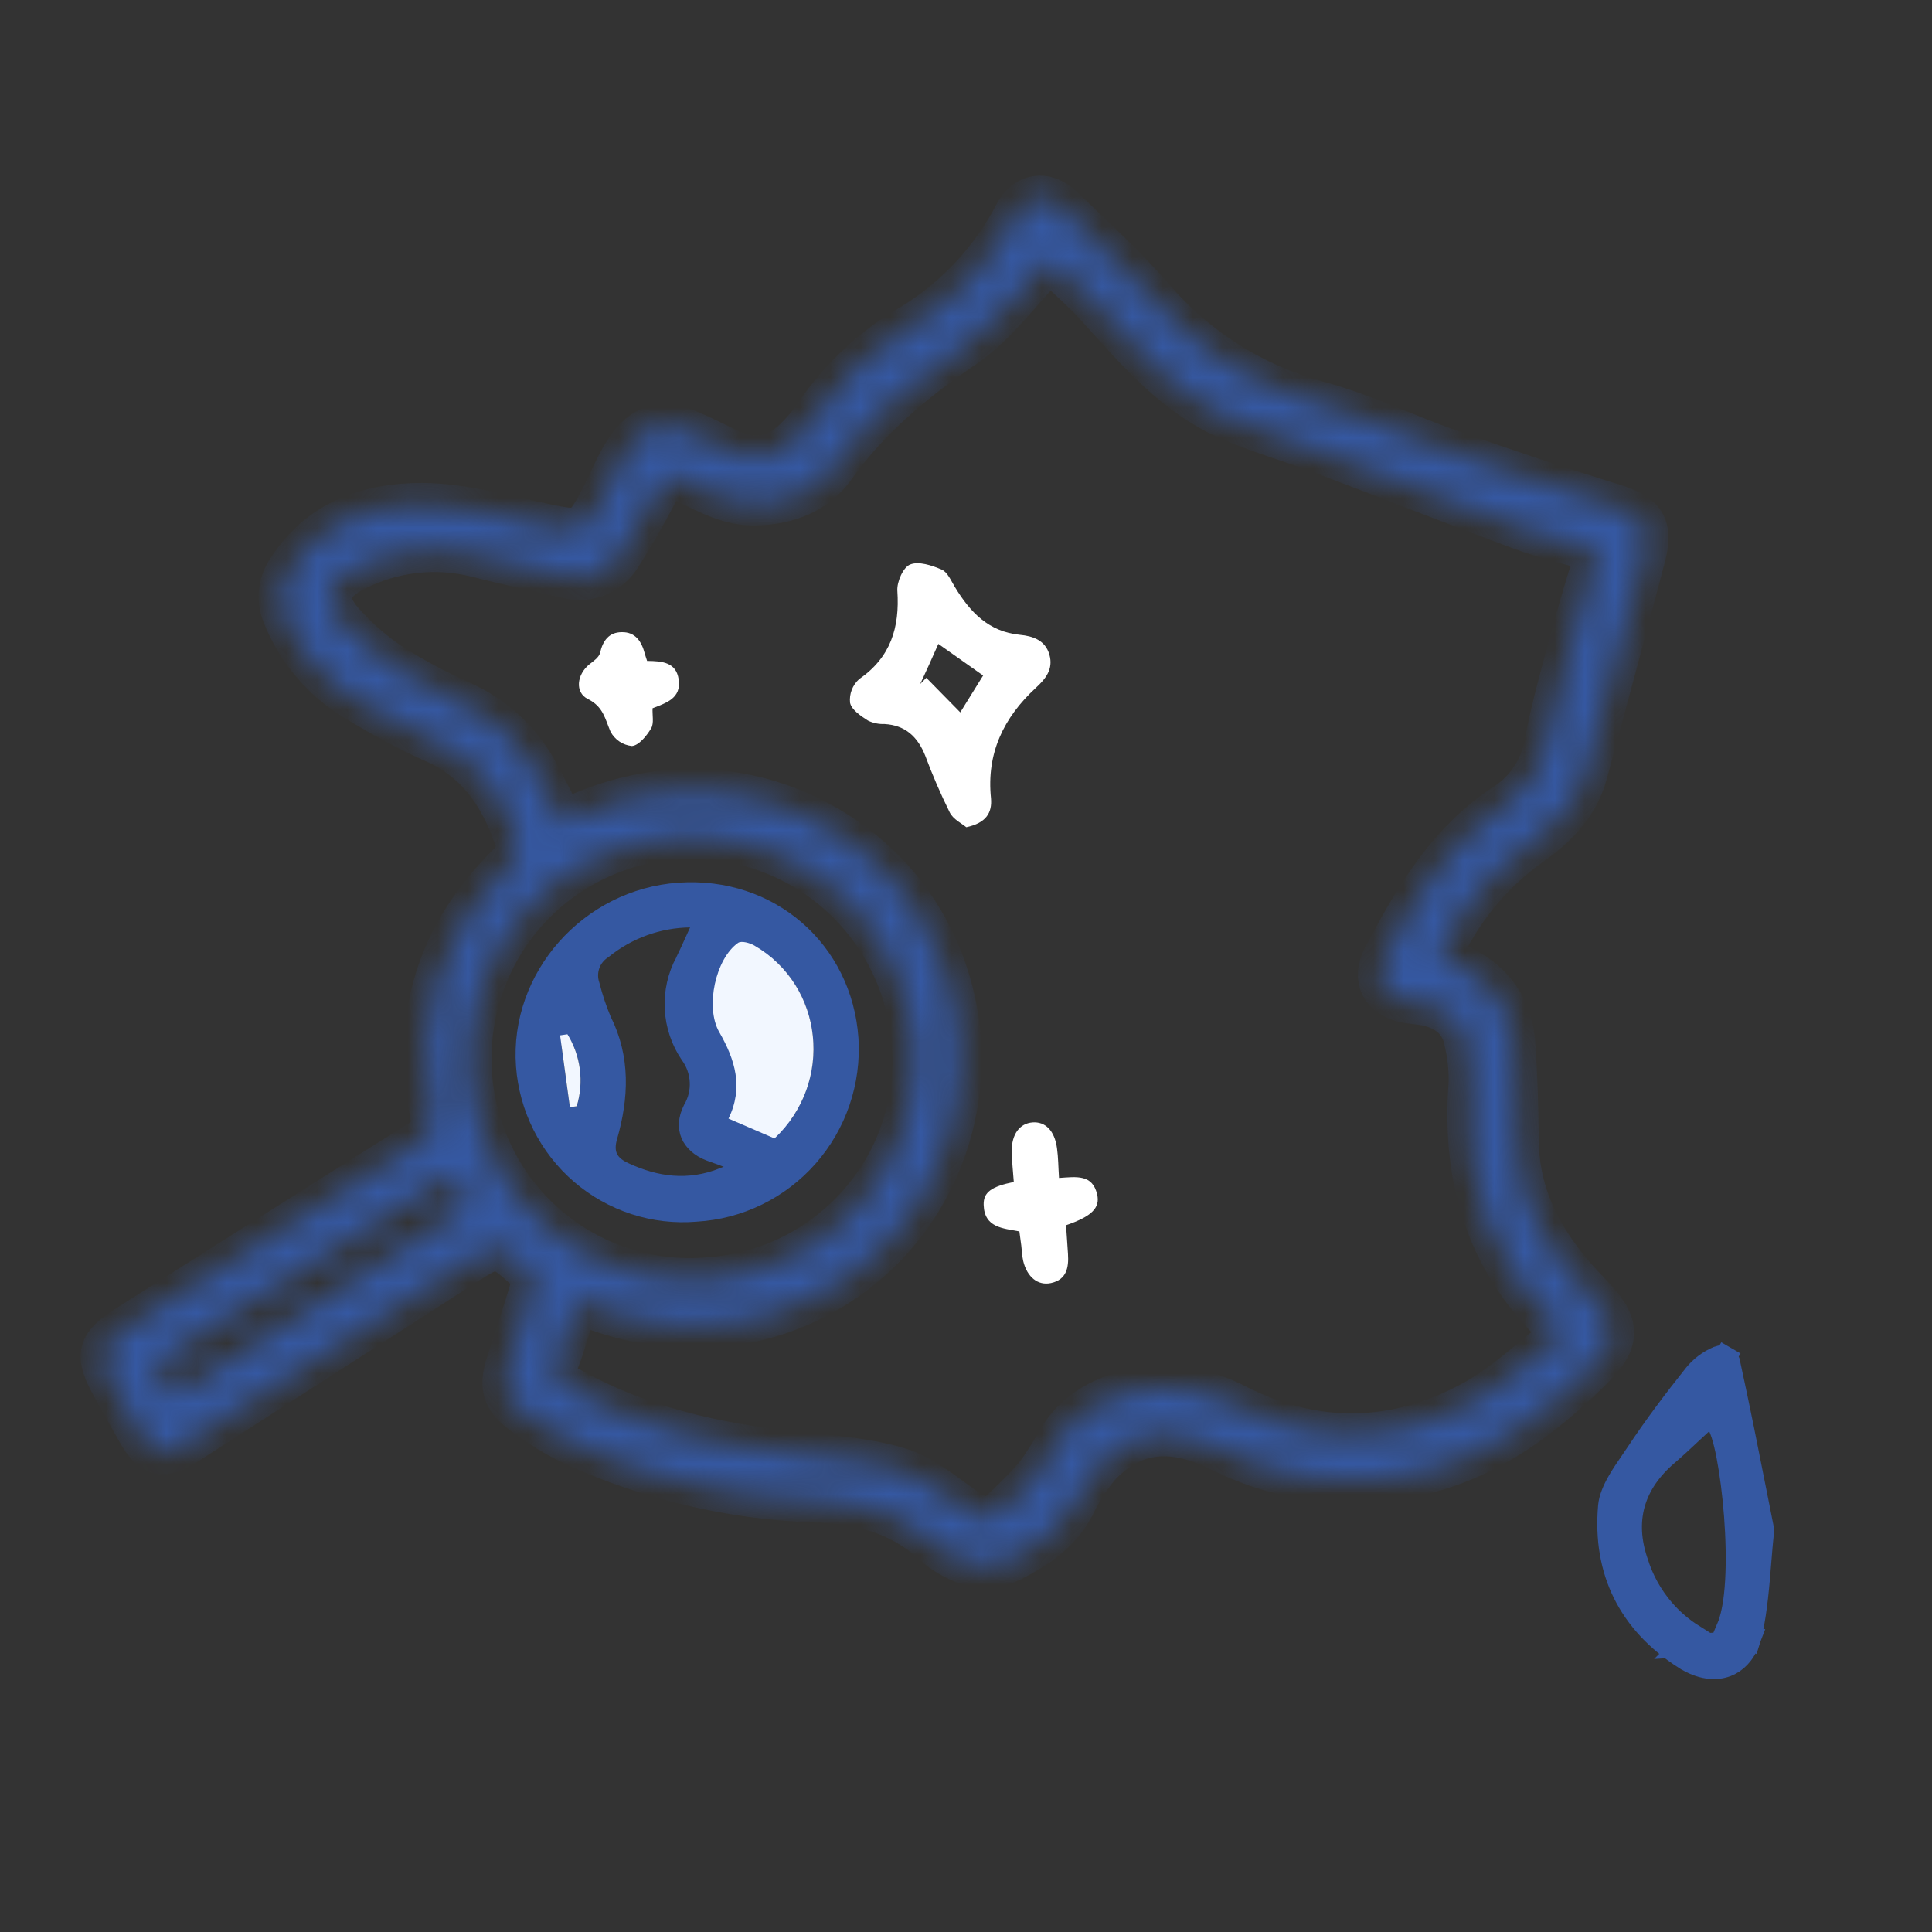 <svg width="80" height="80" viewBox="0 0 64 64" fill="none" xmlns="http://www.w3.org/2000/svg"><rect x="0" y="0" width="64" height="64" fill="#333333" stroke="none"/><mask id="path-1-inside-1_677_1834" fill="white"><path d="M47.636 31.732C47.839 31.815 48.015 31.881 48.19 31.956C49.36 32.457 50.039 33.335 50.128 34.616C50.198 35.665 50.229 36.716 50.237 37.769C50.252 39.864 51.279 41.476 52.666 42.898C53.587 43.842 53.666 44.372 52.729 45.297C51.133 46.881 49.383 48.217 47.133 48.767C44.882 49.322 42.508 49.055 40.436 48.014C39.489 47.56 38.526 47.302 37.531 47.707C37.071 47.91 36.662 48.214 36.333 48.596C36.011 48.998 35.737 49.436 35.515 49.901C35.055 50.75 34.298 51.248 33.477 51.665C33.212 51.798 32.92 51.866 32.623 51.864C32.327 51.862 32.035 51.79 31.772 51.653C31.478 51.521 31.204 51.345 30.962 51.131C29.821 50.066 28.445 49.739 26.935 49.697C24.219 49.596 21.547 48.967 19.07 47.844C18.45 47.553 17.864 47.196 17.321 46.778C16.691 46.322 16.599 45.915 16.834 45.181C17.106 44.319 17.399 43.482 17.645 42.623C17.664 42.525 17.66 42.425 17.634 42.329C17.608 42.233 17.56 42.145 17.495 42.071C16.478 41.156 16.47 41.163 15.335 41.892C12.268 43.867 9.198 45.842 6.127 47.816C5.396 48.287 5.047 48.189 4.615 47.431C4.331 46.935 4.052 46.437 3.777 45.936C3.186 44.879 3.266 44.578 4.271 43.941C7.488 41.907 10.683 39.866 13.902 37.851C14.303 37.596 14.401 37.357 14.311 36.894C13.678 33.714 14.542 30.98 16.828 28.695C16.982 28.576 17.089 28.407 17.133 28.217C17.176 28.027 17.153 27.828 17.066 27.653C16.567 26.249 15.779 25.136 14.352 24.523C13.523 24.147 12.717 23.718 11.942 23.239C10.786 22.592 9.891 21.562 9.408 20.324C9.313 20.082 9.282 19.82 9.316 19.562C9.351 19.304 9.451 19.059 9.607 18.851C10.638 17.255 12.262 16.731 13.977 16.734C15.334 16.738 16.696 17.137 18.044 17.418C19.259 17.67 19.345 17.666 19.924 16.575C20.199 16.055 20.416 15.488 20.725 14.999C21.276 14.119 21.91 13.926 22.862 14.335C23.294 14.516 23.729 14.747 24.149 14.946C24.968 15.324 25.703 15.208 26.346 14.585C26.608 14.335 26.842 14.058 27.045 13.758C27.883 12.523 28.99 11.497 30.283 10.758C31.726 9.86 32.901 8.585 33.682 7.07C34.004 6.475 34.628 6.373 35.155 6.874C36.179 7.858 37.235 8.826 38.171 9.895C39.614 11.583 41.532 12.79 43.673 13.359C45.168 13.766 46.579 14.455 48.045 14.97C49.829 15.596 51.624 16.2 53.433 16.756C54.443 17.068 54.707 17.413 54.432 18.461C53.803 20.852 53.163 23.242 52.512 25.629C52.231 26.659 51.504 27.383 50.676 27.962C49.336 28.913 48.285 30.218 47.636 31.732ZM19.083 43.084C18.862 43.791 18.688 44.474 18.432 45.126C18.267 45.546 18.398 45.741 18.745 45.947C21.113 47.31 23.696 47.881 26.381 48.163C27.526 48.285 28.7 48.356 29.785 48.688C30.588 48.935 31.287 49.548 32.004 50.04C32.41 50.32 32.784 50.455 33.176 50.084C33.607 49.696 34.012 49.28 34.39 48.839C34.654 48.466 34.896 48.078 35.114 47.677C35.654 46.822 36.438 46.354 37.412 46.127C38.606 45.847 39.861 46.011 40.944 46.589C43.584 47.925 46.236 47.865 48.8 46.472C49.878 45.889 50.796 44.985 51.834 44.181C49.294 41.876 48.476 39.073 48.724 35.871C48.732 35.413 48.684 34.957 48.58 34.511C48.456 33.814 47.989 33.425 47.328 33.262C47.09 33.202 46.84 33.198 46.598 33.154C45.808 32.997 45.501 32.43 45.873 31.729C46.89 29.799 47.974 27.926 49.871 26.684C50.232 26.453 50.54 26.148 50.776 25.788C51.011 25.429 51.169 25.024 51.237 24.599C51.474 23.351 51.832 22.122 52.162 20.892C52.398 20.012 52.673 19.146 52.944 18.247C52.088 17.992 51.236 17.791 50.418 17.491C48.214 16.675 46.031 15.809 43.833 14.978C42.787 14.584 41.702 14.281 40.687 13.833C38.922 13.046 37.69 11.594 36.424 10.192C35.887 9.597 35.273 9.07 34.767 8.582C33.765 9.62 32.977 10.742 31.917 11.461C30.257 12.588 28.772 13.821 27.602 15.462C27.008 16.292 26.101 16.637 25.065 16.672C24.2 16.702 23.494 16.303 22.761 15.949C22.064 15.611 22.079 15.627 21.712 16.326C21.343 17.026 20.946 17.727 20.518 18.397C20.343 18.686 20.078 18.91 19.764 19.034C19.45 19.158 19.104 19.175 18.78 19.082C17.788 18.869 16.794 18.638 15.799 18.389C14.442 18.047 13.007 18.209 11.759 18.845C10.852 19.286 10.659 19.876 11.312 20.617C11.8 21.171 12.357 21.657 12.971 22.063C13.711 22.528 14.482 22.94 15.28 23.295C16.29 23.744 17.133 24.502 17.689 25.46C18.025 26.05 18.316 26.666 18.629 27.272C23.479 24.834 27.907 26.976 29.951 29.657C31.103 31.166 31.744 33.006 31.78 34.907C31.816 36.809 31.246 38.673 30.153 40.226C28.154 43.07 23.981 45.165 19.083 43.084ZM23.438 42.386C27.478 42.122 30.54 38.668 30.28 34.671C30.16 32.716 29.275 30.889 27.817 29.589C26.36 28.29 24.45 27.623 22.504 27.736C21.536 27.782 20.587 28.022 19.711 28.442C18.836 28.861 18.052 29.451 17.406 30.177C16.76 30.904 16.264 31.752 15.947 32.673C15.63 33.594 15.499 34.569 15.561 35.542C15.623 36.514 15.877 37.464 16.308 38.336C16.739 39.209 17.338 39.986 18.071 40.623C18.805 41.26 19.657 41.744 20.578 42.047C21.499 42.35 22.471 42.465 23.438 42.386ZM5.736 46.269L15.544 39.931L14.963 38.918L5.113 45.172L5.736 46.269Z"/></mask><path d="M47.636 31.732C47.839 31.815 48.015 31.881 48.19 31.956C49.36 32.457 50.039 33.335 50.128 34.616C50.198 35.665 50.229 36.716 50.237 37.769C50.252 39.864 51.279 41.476 52.666 42.898C53.587 43.842 53.666 44.372 52.729 45.297C51.133 46.881 49.383 48.217 47.133 48.767C44.882 49.322 42.508 49.055 40.436 48.014C39.489 47.56 38.526 47.302 37.531 47.707C37.071 47.91 36.662 48.214 36.333 48.596C36.011 48.998 35.737 49.436 35.515 49.901C35.055 50.75 34.298 51.248 33.477 51.665C33.212 51.798 32.92 51.866 32.623 51.864C32.327 51.862 32.035 51.79 31.772 51.653C31.478 51.521 31.204 51.345 30.962 51.131C29.821 50.066 28.445 49.739 26.935 49.697C24.219 49.596 21.547 48.967 19.07 47.844C18.45 47.553 17.864 47.196 17.321 46.778C16.691 46.322 16.599 45.915 16.834 45.181C17.106 44.319 17.399 43.482 17.645 42.623C17.664 42.525 17.66 42.425 17.634 42.329C17.608 42.233 17.56 42.145 17.495 42.071C16.478 41.156 16.47 41.163 15.335 41.892C12.268 43.867 9.198 45.842 6.127 47.816C5.396 48.287 5.047 48.189 4.615 47.431C4.331 46.935 4.052 46.437 3.777 45.936C3.186 44.879 3.266 44.578 4.271 43.941C7.488 41.907 10.683 39.866 13.902 37.851C14.303 37.596 14.401 37.357 14.311 36.894C13.678 33.714 14.542 30.98 16.828 28.695C16.982 28.576 17.089 28.407 17.133 28.217C17.176 28.027 17.153 27.828 17.066 27.653C16.567 26.249 15.779 25.136 14.352 24.523C13.523 24.147 12.717 23.718 11.942 23.239C10.786 22.592 9.891 21.562 9.408 20.324C9.313 20.082 9.282 19.82 9.316 19.562C9.351 19.304 9.451 19.059 9.607 18.851C10.638 17.255 12.262 16.731 13.977 16.734C15.334 16.738 16.696 17.137 18.044 17.418C19.259 17.67 19.345 17.666 19.924 16.575C20.199 16.055 20.416 15.488 20.725 14.999C21.276 14.119 21.91 13.926 22.862 14.335C23.294 14.516 23.729 14.747 24.149 14.946C24.968 15.324 25.703 15.208 26.346 14.585C26.608 14.335 26.842 14.058 27.045 13.758C27.883 12.523 28.99 11.497 30.283 10.758C31.726 9.86 32.901 8.585 33.682 7.07C34.004 6.475 34.628 6.373 35.155 6.874C36.179 7.858 37.235 8.826 38.171 9.895C39.614 11.583 41.532 12.79 43.673 13.359C45.168 13.766 46.579 14.455 48.045 14.97C49.829 15.596 51.624 16.2 53.433 16.756C54.443 17.068 54.707 17.413 54.432 18.461C53.803 20.852 53.163 23.242 52.512 25.629C52.231 26.659 51.504 27.383 50.676 27.962C49.336 28.913 48.285 30.218 47.636 31.732ZM19.083 43.084C18.862 43.791 18.688 44.474 18.432 45.126C18.267 45.546 18.398 45.741 18.745 45.947C21.113 47.31 23.696 47.881 26.381 48.163C27.526 48.285 28.7 48.356 29.785 48.688C30.588 48.935 31.287 49.548 32.004 50.04C32.41 50.32 32.784 50.455 33.176 50.084C33.607 49.696 34.012 49.28 34.39 48.839C34.654 48.466 34.896 48.078 35.114 47.677C35.654 46.822 36.438 46.354 37.412 46.127C38.606 45.847 39.861 46.011 40.944 46.589C43.584 47.925 46.236 47.865 48.8 46.472C49.878 45.889 50.796 44.985 51.834 44.181C49.294 41.876 48.476 39.073 48.724 35.871C48.732 35.413 48.684 34.957 48.58 34.511C48.456 33.814 47.989 33.425 47.328 33.262C47.09 33.202 46.84 33.198 46.598 33.154C45.808 32.997 45.501 32.43 45.873 31.729C46.89 29.799 47.974 27.926 49.871 26.684C50.232 26.453 50.54 26.148 50.776 25.788C51.011 25.429 51.169 25.024 51.237 24.599C51.474 23.351 51.832 22.122 52.162 20.892C52.398 20.012 52.673 19.146 52.944 18.247C52.088 17.992 51.236 17.791 50.418 17.491C48.214 16.675 46.031 15.809 43.833 14.978C42.787 14.584 41.702 14.281 40.687 13.833C38.922 13.046 37.69 11.594 36.424 10.192C35.887 9.597 35.273 9.07 34.767 8.582C33.765 9.62 32.977 10.742 31.917 11.461C30.257 12.588 28.772 13.821 27.602 15.462C27.008 16.292 26.101 16.637 25.065 16.672C24.2 16.702 23.494 16.303 22.761 15.949C22.064 15.611 22.079 15.627 21.712 16.326C21.343 17.026 20.946 17.727 20.518 18.397C20.343 18.686 20.078 18.91 19.764 19.034C19.45 19.158 19.104 19.175 18.78 19.082C17.788 18.869 16.794 18.638 15.799 18.389C14.442 18.047 13.007 18.209 11.759 18.845C10.852 19.286 10.659 19.876 11.312 20.617C11.8 21.171 12.357 21.657 12.971 22.063C13.711 22.528 14.482 22.94 15.28 23.295C16.29 23.744 17.133 24.502 17.689 25.46C18.025 26.05 18.316 26.666 18.629 27.272C23.479 24.834 27.907 26.976 29.951 29.657C31.103 31.166 31.744 33.006 31.78 34.907C31.816 36.809 31.246 38.673 30.153 40.226C28.154 43.07 23.981 45.165 19.083 43.084ZM23.438 42.386C27.478 42.122 30.54 38.668 30.28 34.671C30.16 32.716 29.275 30.889 27.817 29.589C26.36 28.29 24.45 27.623 22.504 27.736C21.536 27.782 20.587 28.022 19.711 28.442C18.836 28.861 18.052 29.451 17.406 30.177C16.76 30.904 16.264 31.752 15.947 32.673C15.63 33.594 15.499 34.569 15.561 35.542C15.623 36.514 15.877 37.464 16.308 38.336C16.739 39.209 17.338 39.986 18.071 40.623C18.805 41.26 19.657 41.744 20.578 42.047C21.499 42.35 22.471 42.465 23.438 42.386ZM5.736 46.269L15.544 39.931L14.963 38.918L5.113 45.172L5.736 46.269Z" fill="#3558A2" stroke="#3558A2" stroke-width="1.471" mask="url(#path-1-inside-1_677_1834)"/><path d="M55.806 54.936L55.805 54.936C53.968 53.762 53.118 52.047 53.306 49.897C53.329 49.638 53.445 49.359 53.623 49.051C53.749 48.835 53.89 48.629 54.036 48.416C54.101 48.32 54.168 48.224 54.234 48.124L54.234 48.123C54.824 47.235 55.473 46.374 56.135 45.544C56.343 45.286 56.612 45.084 56.917 44.958L56.917 44.958L56.923 44.955C56.96 44.939 57 44.932 57.04 44.934C57.08 44.937 57.119 44.948 57.154 44.968L57.338 44.65L57.154 44.968C57.189 44.989 57.219 45.017 57.242 45.051C57.264 45.085 57.279 45.124 57.283 45.165L57.286 45.183L57.289 45.2C57.61 46.669 57.9 48.138 58.197 49.64C58.265 49.985 58.333 50.332 58.403 50.681C58.366 51.033 58.338 51.379 58.31 51.721C58.246 52.516 58.184 53.291 58.02 54.068C58.004 54.141 57.986 54.211 57.965 54.277L57.227 53.929C57.259 53.855 57.286 53.779 57.31 53.702C57.386 53.455 57.439 53.166 57.474 52.856C57.544 52.235 57.549 51.492 57.513 50.758C57.477 50.023 57.4 49.284 57.302 48.669C57.208 48.069 57.088 47.54 56.95 47.254L56.735 46.809L56.371 47.142C56.255 47.248 56.136 47.359 56.014 47.473C55.764 47.707 55.501 47.953 55.224 48.192C54.679 48.659 54.302 49.197 54.129 49.809C53.956 50.421 53.997 51.075 54.234 51.759C54.415 52.338 54.713 52.873 55.11 53.331C55.395 53.66 55.727 53.944 56.094 54.174L55.747 54.522L56.724 54.455L56.728 54.455L57.932 54.372C57.773 54.799 57.504 55.058 57.205 55.175C56.836 55.319 56.342 55.279 55.806 54.936Z" fill="#3558A2" stroke="#3558A2" stroke-width="0.736"/><path d="M32.01 27.403C31.87 27.284 31.573 27.142 31.461 26.912C31.158 26.3 30.887 25.672 30.649 25.032C30.397 24.402 29.988 24.024 29.302 23.984C29.112 23.992 28.923 23.953 28.752 23.87C28.517 23.718 28.208 23.516 28.159 23.279C28.144 23.135 28.163 22.989 28.215 22.854C28.267 22.719 28.349 22.598 28.456 22.5C29.504 21.778 29.808 20.79 29.726 19.572C29.706 19.276 29.919 18.788 30.15 18.7C30.433 18.584 30.871 18.729 31.195 18.869C31.389 18.952 31.504 19.237 31.632 19.445C32.134 20.275 32.748 20.928 33.788 21.029C34.21 21.07 34.626 21.204 34.763 21.687C34.9 22.171 34.631 22.493 34.313 22.786C33.243 23.773 32.673 24.956 32.828 26.448C32.868 26.923 32.669 27.263 32.01 27.403ZM30.479 22.663L30.685 22.453L31.81 23.598L32.567 22.377L31.084 21.33C30.887 21.782 30.685 22.224 30.48 22.665L30.479 22.663Z" fill="white"/><path d="M35.314 40.587C35.335 40.898 35.356 41.217 35.378 41.535C35.408 41.988 35.333 42.392 34.814 42.503C34.38 42.596 34.023 42.304 33.895 41.772C33.856 41.606 33.853 41.431 33.831 41.26C33.809 41.089 33.792 40.961 33.768 40.792C33.227 40.688 32.605 40.672 32.585 39.911C32.574 39.49 32.846 39.305 33.583 39.154C33.56 38.818 33.52 38.479 33.514 38.141C33.51 37.572 33.777 37.215 34.202 37.181C34.628 37.148 34.935 37.454 35.014 38.034C35.058 38.347 35.057 38.663 35.081 39.021C35.657 38.982 36.191 38.893 36.344 39.567C36.451 40.013 36.158 40.298 35.314 40.587Z" fill="white"/><path d="M21.436 21.894C21.939 21.898 22.399 21.938 22.482 22.507C22.574 23.133 22.069 23.285 21.617 23.462C21.605 23.692 21.67 23.961 21.568 24.131C21.419 24.377 21.164 24.695 20.932 24.713C20.785 24.698 20.643 24.648 20.52 24.565C20.397 24.482 20.296 24.37 20.225 24.239C20.044 23.816 19.987 23.413 19.48 23.159C19.031 22.939 19.11 22.342 19.522 22.008C19.661 21.9 19.846 21.775 19.879 21.621C19.972 21.217 20.177 20.944 20.592 20.941C21.044 20.929 21.254 21.247 21.359 21.651C21.376 21.717 21.402 21.787 21.436 21.894Z" fill="white"/><path d="M25.734 38.149L25.512 38.054L23.988 37.398L23.634 37.245L23.803 36.899C24.223 36.035 24.014 35.256 23.507 34.377L25.734 38.149ZM25.734 38.149L25.91 37.983M25.734 38.149L25.91 37.983M25.91 37.983C28.053 35.958 27.69 32.464 25.178 31.01L25.91 37.983ZM24.242 30.936L24.242 30.936C24.349 30.862 24.464 30.844 24.543 30.84C24.627 30.836 24.709 30.846 24.78 30.861C24.92 30.889 25.066 30.945 25.178 31.01L24.242 30.936ZM24.242 30.936L24.24 30.937M24.242 30.936L24.24 30.937M24.24 30.937C23.761 31.272 23.453 31.907 23.32 32.521M24.24 30.937L23.32 32.521M23.32 32.521C23.187 33.138 23.204 33.851 23.507 34.377L23.32 32.521ZM23.059 40.101L23.059 40.101L23.05 40.102C22.368 40.159 21.683 40.08 21.032 39.869C20.381 39.658 19.778 39.319 19.258 38.872C18.738 38.426 18.312 37.88 18.003 37.266C17.695 36.652 17.51 35.983 17.46 35.297L17.46 35.297C17.25 32.409 19.544 29.809 22.506 29.607C25.465 29.404 27.868 31.499 28.07 34.412C28.115 35.116 28.02 35.823 27.792 36.491C27.564 37.159 27.207 37.775 26.741 38.304C26.275 38.833 25.71 39.264 25.078 39.572C24.446 39.881 23.76 40.06 23.059 40.101ZM23.961 38.251C23.951 38.247 23.94 38.244 23.929 38.24C23.797 38.194 23.672 38.151 23.545 38.103C23.205 37.973 23.004 37.771 22.915 37.56C22.829 37.354 22.828 37.089 22.983 36.779C23.152 36.493 23.233 36.163 23.216 35.831C23.2 35.496 23.086 35.175 22.888 34.905C22.589 34.464 22.416 33.949 22.388 33.415C22.36 32.88 22.479 32.347 22.732 31.875L22.733 31.875L22.738 31.864C22.847 31.645 22.949 31.418 23.058 31.176C23.102 31.078 23.148 30.978 23.195 30.875L23.436 30.347L22.856 30.354C21.792 30.367 20.763 30.739 19.935 31.411C19.736 31.539 19.584 31.731 19.505 31.955C19.426 32.182 19.424 32.429 19.501 32.656C19.602 33.054 19.732 33.443 19.89 33.821L19.895 33.833L19.901 33.843C20.509 35.061 20.462 36.328 20.086 37.637C20.015 37.885 19.992 38.147 20.112 38.39C20.23 38.626 20.445 38.765 20.656 38.863L20.657 38.864C21.713 39.355 22.817 39.509 23.989 39.04L24.387 39.18L24.349 38.623L24.349 38.619L24.314 38.095L23.961 38.251ZM19.11 34.067L18.784 34.172L18.745 33.901L18.502 33.937L18.141 33.99L18.19 34.351L18.514 36.73L18.563 37.093L18.927 37.045L19.153 37.014L19.387 36.983L19.456 36.758C19.594 36.31 19.634 35.839 19.575 35.374C19.515 34.91 19.356 34.464 19.11 34.067Z" fill="#3558A2" stroke="#3558A2" stroke-width="0.736"/><path d="M25.657 37.712L24.133 37.055C24.632 36.027 24.357 35.111 23.825 34.188C23.35 33.357 23.707 31.753 24.45 31.234C24.56 31.157 24.84 31.235 24.992 31.324C27.285 32.65 27.634 35.849 25.657 37.712Z" fill="#F2F7FF"/><path d="M18.797 34.261C19.015 34.613 19.155 35.008 19.208 35.42C19.261 35.831 19.226 36.249 19.104 36.646L18.878 36.676L18.554 34.297L18.797 34.261Z" fill="#F2F7FF"/></svg>
